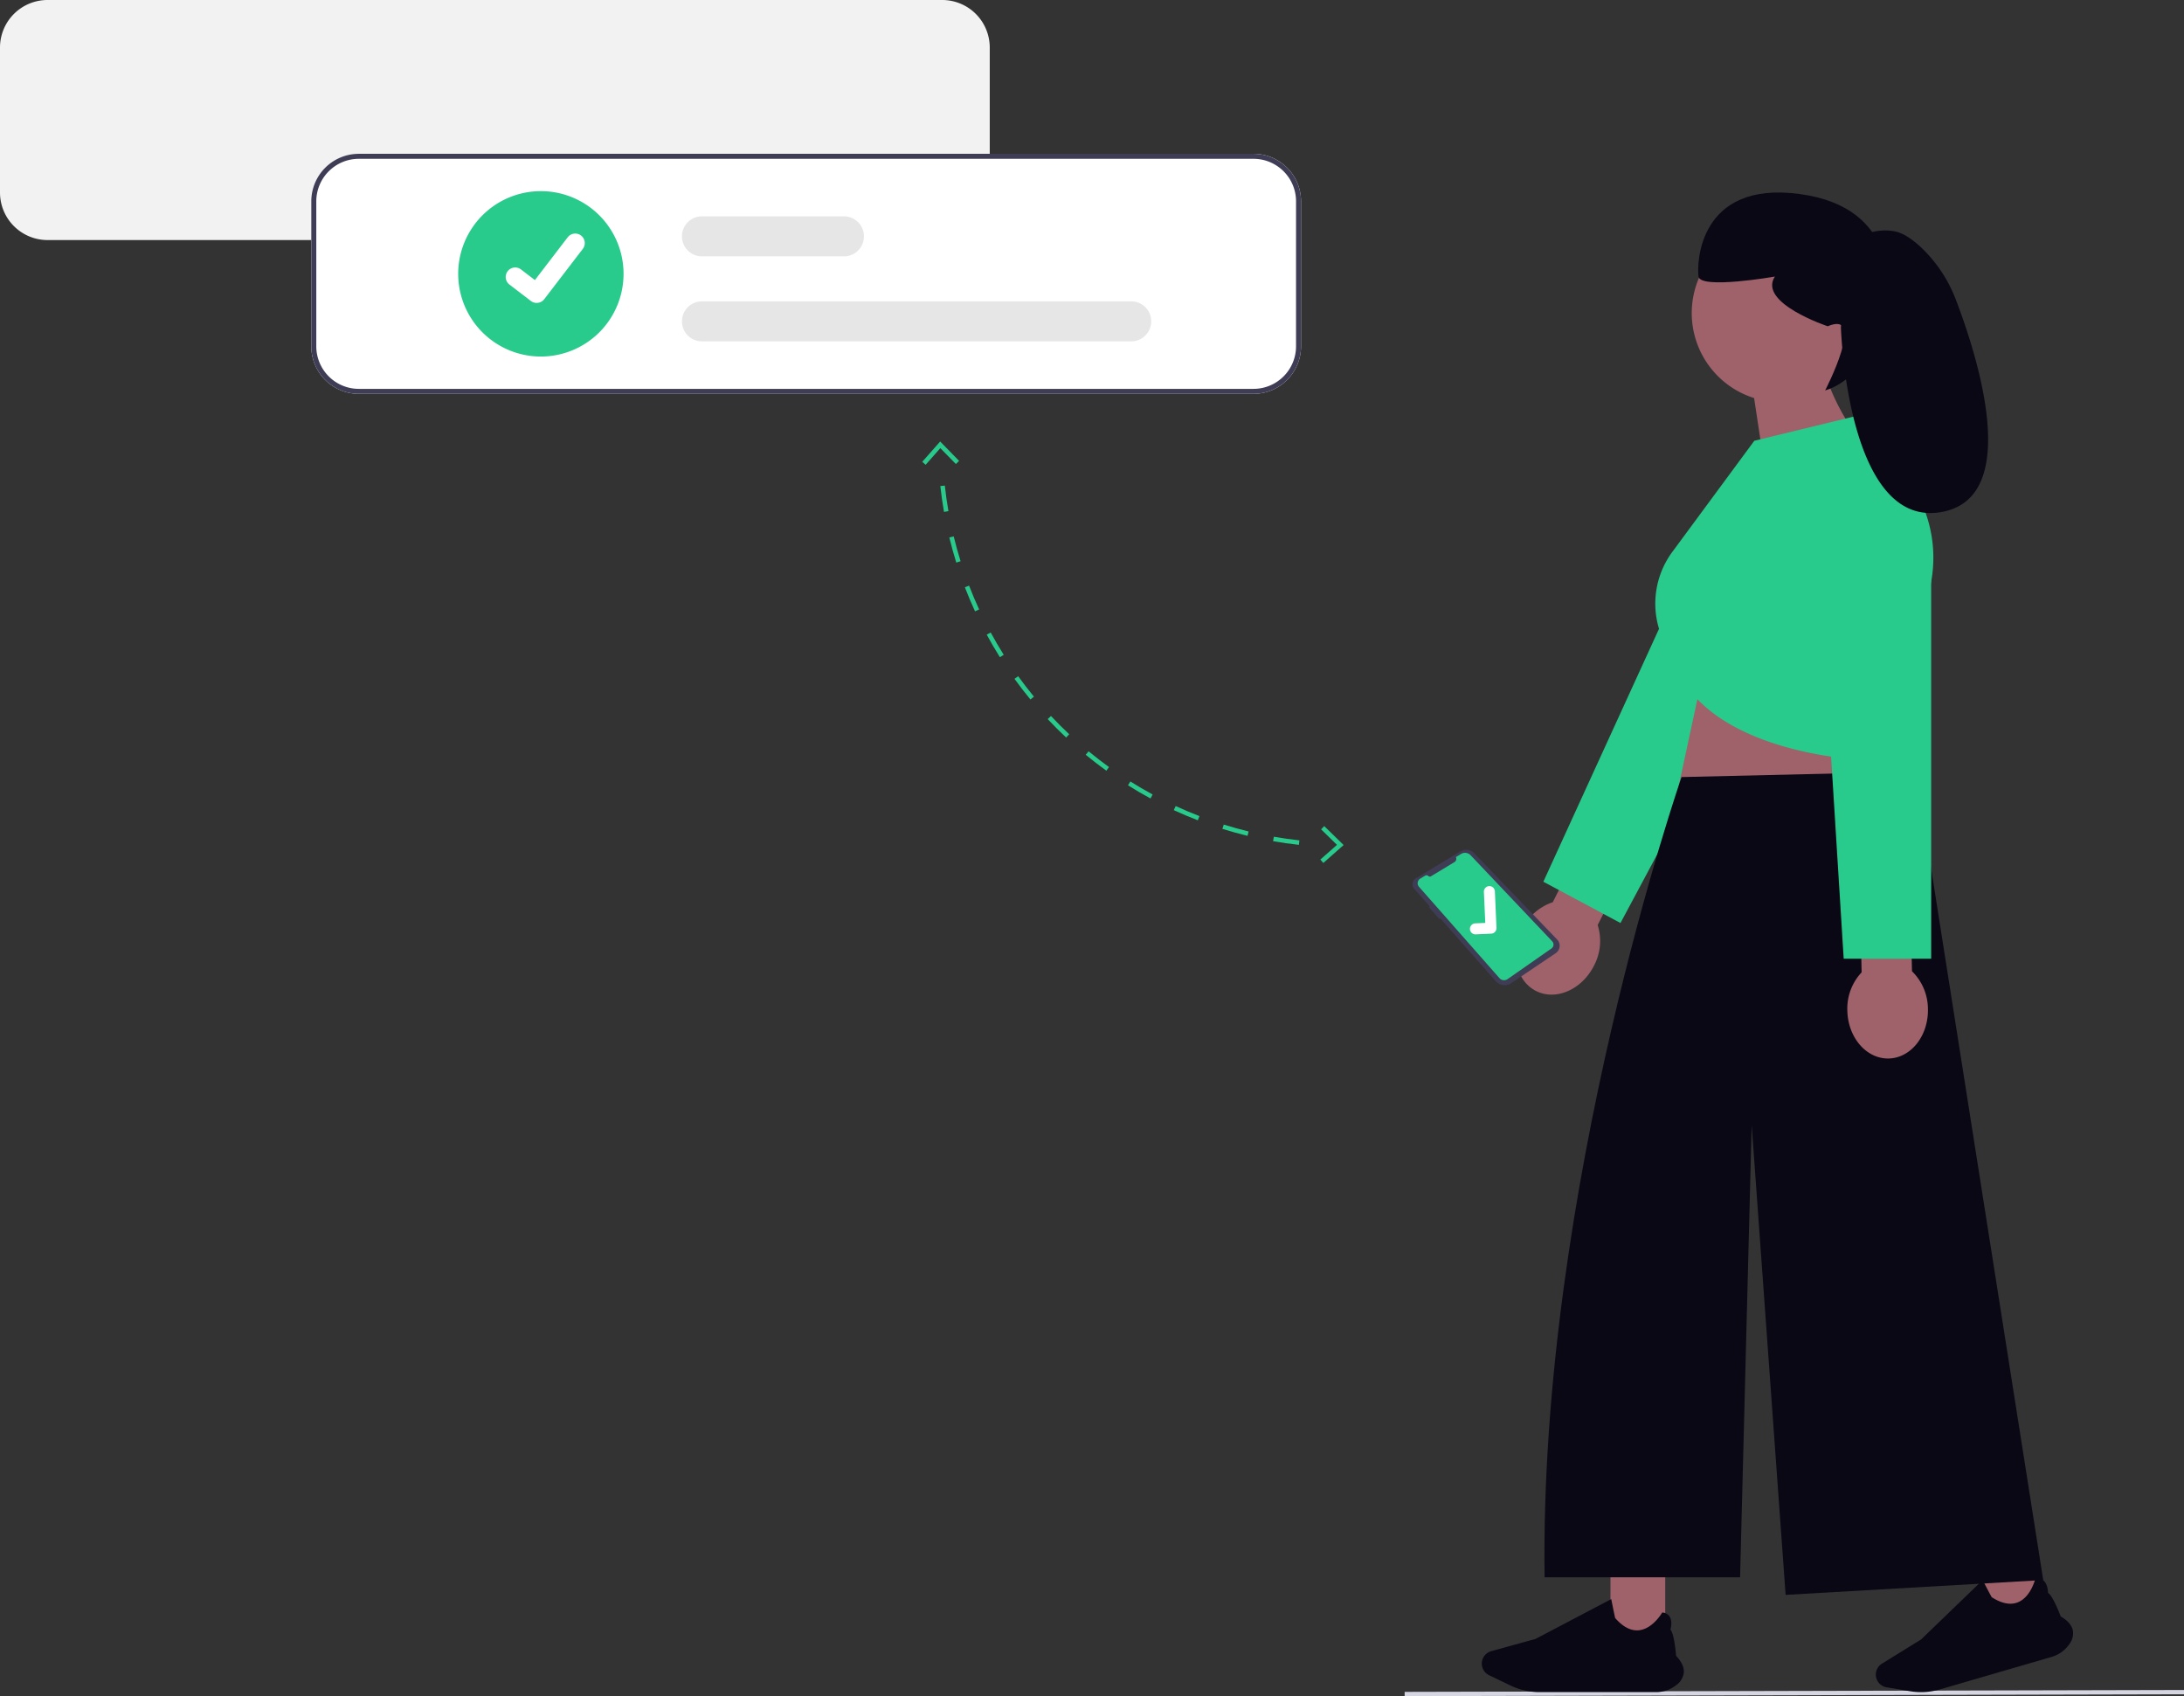 <svg xmlns="http://www.w3.org/2000/svg" width="800.277" height="621.381" viewBox="0 0 800.277 621.381" xmlns:xlink="http://www.w3.org/1999/xlink" role="img" artist="Katerina Limpitsouni" source="https://undraw.co/"><rect x="0" y="0" width="800.277" height="621.381" fill="#333333" stroke="none"/><g transform="translate(-577 -242)"><g transform="translate(577 242)"><g transform="translate(514.703 70.527)"><path d="M0,1.5,285.573.815l0-1.565L0-.065Z" transform="translate(0.002 549.354)" fill="#d6d6e3"/><path d="M166.771,333.062l14.308-28.2,16.463,8.354-14.308,28.2a19.377,19.377,0,0,1-1.36,14.919c-4.46,8.789-13.972,12.922-21.246,9.231s-9.555-13.808-5.095-22.6a19.378,19.378,0,0,1,11.238-9.906Z" transform="translate(-112.508 -73.057)" fill="#9f616a"/><path d="M190.229,210.484l-72.285,135.1L89.68,330.466,153,192.033" transform="translate(-38.858 -77.965)" fill="#28CB8B"/><path d="M83.817,240.057l-19.7,91.5,85.864,3s-11.249-63.548-7.256-74.531L83.817,240.057Z" transform="translate(28.068 -75.876)" fill="#9f616a"/><rect width="20.065" height="26.446" transform="translate(75.417 504.69)" fill="#9f616a"/><path d="M207.97,608.036a6.562,6.562,0,0,0,2.753-4.611c.127-1.911-.829-3.961-2.841-6.093-.048-.614-.673-8.216-2.064-9.578.117-.407.825-3.1-.336-4.857a3.378,3.378,0,0,0-2.622-1.43l-.052-.005-.026.045c-.034.059-3.419,5.941-8.513,6.457-2.92.3-5.843-1.206-8.689-4.466-.1-.241-.906-4.212-1.425-6.84l-.021-.105-27.751,14.587-16.221,4.489a4.722,4.722,0,0,0-.786,8.807l7.863,3.78a24.6,24.6,0,0,0,10.594,2.414h42.651a11.911,11.911,0,0,0,7.487-2.592Z" transform="translate(-108.427 -61.241)" fill="#090814"/><rect width="20.065" height="26.446" transform="translate(208.549 498.23) rotate(-16.22)" fill="#9f616a"/><path d="M70.816,593.479a6.562,6.562,0,0,0,1.356-5.2c-.412-1.87-1.9-3.572-4.43-5.057-.218-.576-2.941-7.7-4.657-8.62,0-.423-.075-3.212-1.68-4.57a3.378,3.378,0,0,0-2.917-.64l-.051.009-.012.051c-.016.066-1.624,6.659-6.37,8.578-2.721,1.1-5.948.474-9.591-1.861-.165-.2-2.047-3.791-3.279-6.17l-.049-.1L16.562,591.664,2.24,600.505a4.722,4.722,0,0,0,1.7,8.676l8.606,1.433a24.6,24.6,0,0,0,10.847-.641l40.953-11.914a11.911,11.911,0,0,0,6.465-4.58Z" transform="translate(172.661 -61.556)" fill="#090814"/><path d="M146.606,286.03l-85.864,2S8.565,438.43,10.562,581.2H82.189l4.253-165.737L98.883,587.637l94.389-5.435Z" transform="translate(40.717 -73.877)" fill="#090814"/><path d="M71.408,126.411A32.62,32.62,0,1,1,122.042,153.6a80.978,80.978,0,0,0,10.671,18.824l-32.147,26.789L94.26,157.541a32.633,32.633,0,0,1-22.852-31.13Z" transform="translate(33.791 -82.238)" fill="#9f616a"/><path d="M85.368,170.249l36.941-8.986,23.679,30.319a48.82,48.82,0,0,1,2.478,36.927l-19.635,58.906s-59.905-1-72.884-35.943l-3.721-7.752a31.9,31.9,0,0,1,3-32.62Z" transform="translate(42.758 -79.303)" fill="#28CB8B"/><path d="M56.225,357.84l-.686-31.612,18.457-.4.686,31.612a19.377,19.377,0,0,1,5.839,13.8c.214,9.854-6.224,17.985-14.379,18.162S51.2,381.73,50.99,371.876a19.378,19.378,0,0,1,5.235-14.036Z" transform="translate(111.222 -72.146)" fill="#9f616a"/><path d="M91.382,204.882V358.107H59.328L49.854,206.175" transform="translate(101.547 -77.406)" fill="#28CB8B"/><path d="M112.709,131.716s-25.693-8.524-19.359-18.2c0,0-27.269,4.75-27.973,0s0-35.186,36.945-30.26,32.019,35.889,32.019,35.889-2.7,29.931-22.577,36.089C111.763,155.235,127.135,125.559,112.709,131.716Z" transform="translate(42.314 -82.719)" fill="#090814"/><path d="M33.131,100.163s7.587-5.479,16.437-3.793c3.1.59,6.376,2.858,9.33,5.557a51.687,51.687,0,0,1,13.227,19.845C79.862,142.052,96.1,192.78,67.692,199c-35.615,7.8-37.827-67.541-37.827-67.541l3.266-31.294Z" transform="translate(129.989 -82.14)" fill="#090814"/></g><path d="M884.5,364.922H556.642a17.422,17.422,0,0,0-17.406,17.406v53.133a17.422,17.422,0,0,0,17.406,17.406H884.5a17.421,17.421,0,0,0,17.406-17.406V382.328A17.422,17.422,0,0,0,884.5,364.922Z" transform="translate(-539.236 -364.922)" fill="#f2f2f2"/><g transform="translate(516.388 323.772) rotate(-40)"><path d="M2.655,0A2.5,2.5,0,0,0,.217,2.562L.43,11.146,0,11.185l.155,5.83.42-.052.764,30.75a4.336,4.336,0,0,0,3.88,4.2l19.552,2.058a3.282,3.282,0,0,0,3.618-3.486L25.424,6.7A4.061,4.061,0,0,0,22,2.965L3.121.033h0A2.5,2.5,0,0,0,2.654,0Z" fill="#3f3d56"/><path d="M15.762,3.431,5.839,1.89a.822.822,0,0,1-.691-.723h0A.931.931,0,0,0,4.365.348L2.275.023A1.972,1.972,0,0,0,0,2.02L1.075,46.6a2.252,2.252,0,0,0,2.052,2.189l19.538,1.737a1.739,1.739,0,0,0,1.89-1.837L21.918,5.309a2.806,2.806,0,0,0-2.37-2.6l-2.2-.342A1.4,1.4,0,0,1,15.762,3.431Z" transform="translate(2.025 1.127)" fill="#28CB8B"/><path d="M6.542,14.661a2,2,0,0,1-1.2-.4l-.021-.016L.788,10.78a2.013,2.013,0,0,1,2.45-3.2l2.934,2.25L13.1.788A2.012,2.012,0,0,1,15.926.415h0l-.043.06.044-.06A2.015,2.015,0,0,1,16.3,3.238L8.145,13.874a2.014,2.014,0,0,1-1.6.785Z" transform="translate(5.948 19.063)" fill="#fff"/></g><g transform="translate(114.065 56.349)"><path d="M749.8,381.458H421.937a17.422,17.422,0,0,0-17.406,17.406V452A17.422,17.422,0,0,0,421.937,469.4H749.8A17.422,17.422,0,0,0,767.2,452V398.863A17.422,17.422,0,0,0,749.8,381.458Z" transform="translate(-404.531 -381.458)" fill="#fff"/><path d="M749.8,381.458H421.937a17.422,17.422,0,0,0-17.406,17.406V452A17.422,17.422,0,0,0,421.937,469.4H749.8A17.422,17.422,0,0,0,767.2,452V398.863A17.422,17.422,0,0,0,749.8,381.458ZM765.369,452A15.6,15.6,0,0,1,749.8,467.57H421.937A15.6,15.6,0,0,1,406.363,452V398.863a15.6,15.6,0,0,1,15.574-15.574H749.8a15.6,15.6,0,0,1,15.574,15.574Z" transform="translate(-404.531 -381.458)" fill="#3f3d56"/><path d="M486.413,455.155a30.295,30.295,0,1,1,30.295-30.295,30.295,30.295,0,0,1-30.295,30.295Z" transform="translate(-402.288 -380.888)" fill="#28CB8B"/><path d="M699.4,447.912H541.939a7.329,7.329,0,0,1,0-14.657H699.4a7.329,7.329,0,0,1,0,14.657Z" transform="translate(-398.874 -379.205)" fill="#e6e6e6"/><path d="M594.054,418.063H541.939a7.329,7.329,0,0,1,0-14.657h52.115a7.329,7.329,0,0,1,0,14.658Z" transform="translate(-398.874 -380.503)" fill="#e6e6e6"/><path d="M484.14,434.869a3.465,3.465,0,0,1-2.085-.693l-.037-.028-7.852-6.007a3.489,3.489,0,0,1,4.246-5.538l5.086,3.9,12.018-15.679a3.488,3.488,0,0,1,4.89-.646h0l-.075.1.077-.1a3.492,3.492,0,0,1,.645,4.891L486.919,433.5a3.49,3.49,0,0,1-2.775,1.361Z" transform="translate(-401.562 -380.24)" fill="#fff"/></g><g transform="translate(337.935 161.754)"><path d="M313.285,173.224l-1.642.179c.345,3.157.8,6.341,1.342,9.463l1.627-.285C314.073,179.494,313.626,176.346,313.285,173.224Zm3.256,18.611-1.605.389c.748,3.084,1.606,6.184,2.551,9.212l1.577-.492C318.129,197.949,317.28,194.884,316.541,191.835Zm5.634,18.046-1.541.594c1.141,2.963,2.394,5.928,3.725,8.813l1.5-.692C324.542,215.742,323.3,212.81,322.175,209.88Zm7.921,17.172-1.452.787c1.512,2.789,3.136,5.567,4.828,8.257l1.4-.879c-1.672-2.66-3.279-5.407-4.774-8.165Zm10.062,16.005-1.339.967c1.858,2.573,3.824,5.12,5.844,7.568l1.274-1.051C343.941,248.12,342,245.6,340.159,243.057Zm12.024,14.583-1.2,1.13c2.17,2.313,4.444,4.587,6.76,6.759l1.13-1.2C356.579,262.176,354.329,259.927,352.183,257.64Zm13.783,12.927-1.051,1.274c2.448,2.019,4.994,3.984,7.565,5.84l.967-1.339c-2.543-1.836-5.06-3.78-7.481-5.776Zm15.316,11.059-.879,1.4c2.686,1.689,5.461,3.311,8.248,4.822l.787-1.452c-2.755-1.494-5.5-3.1-8.156-4.769Zm16.6,9-.692,1.5c2.878,1.328,5.838,2.579,8.8,3.719l.594-1.541C403.655,293.178,400.729,291.941,397.883,290.627Zm17.612,6.785L415,298.989c3.027.946,6.126,1.806,9.211,2.555l.39-1.6C421.553,299.2,418.488,298.348,415.495,297.412Zm18.36,4.459-.285,1.627c3.122.547,6.305,1,9.463,1.346l.18-1.642c-3.122-.342-6.271-.79-9.357-1.331Z" transform="translate(-305.015 -157.084)" fill="#28CB8B"/><path d="M56.051,210.764l-1.18,1.157L49.178,206.1l-5.393,6.1-1.238-1.1,6.57-7.433Z" transform="translate(-42.547 -203.673)" fill="#28CB8B"/><path d="M220.611,27.047l-1.157,1.18,5.823,5.693-6.1,5.393,1.1,1.238,7.433-6.57Z" transform="translate(-73.308 113.842)" fill="#28CB8B"/></g></g></g></svg>